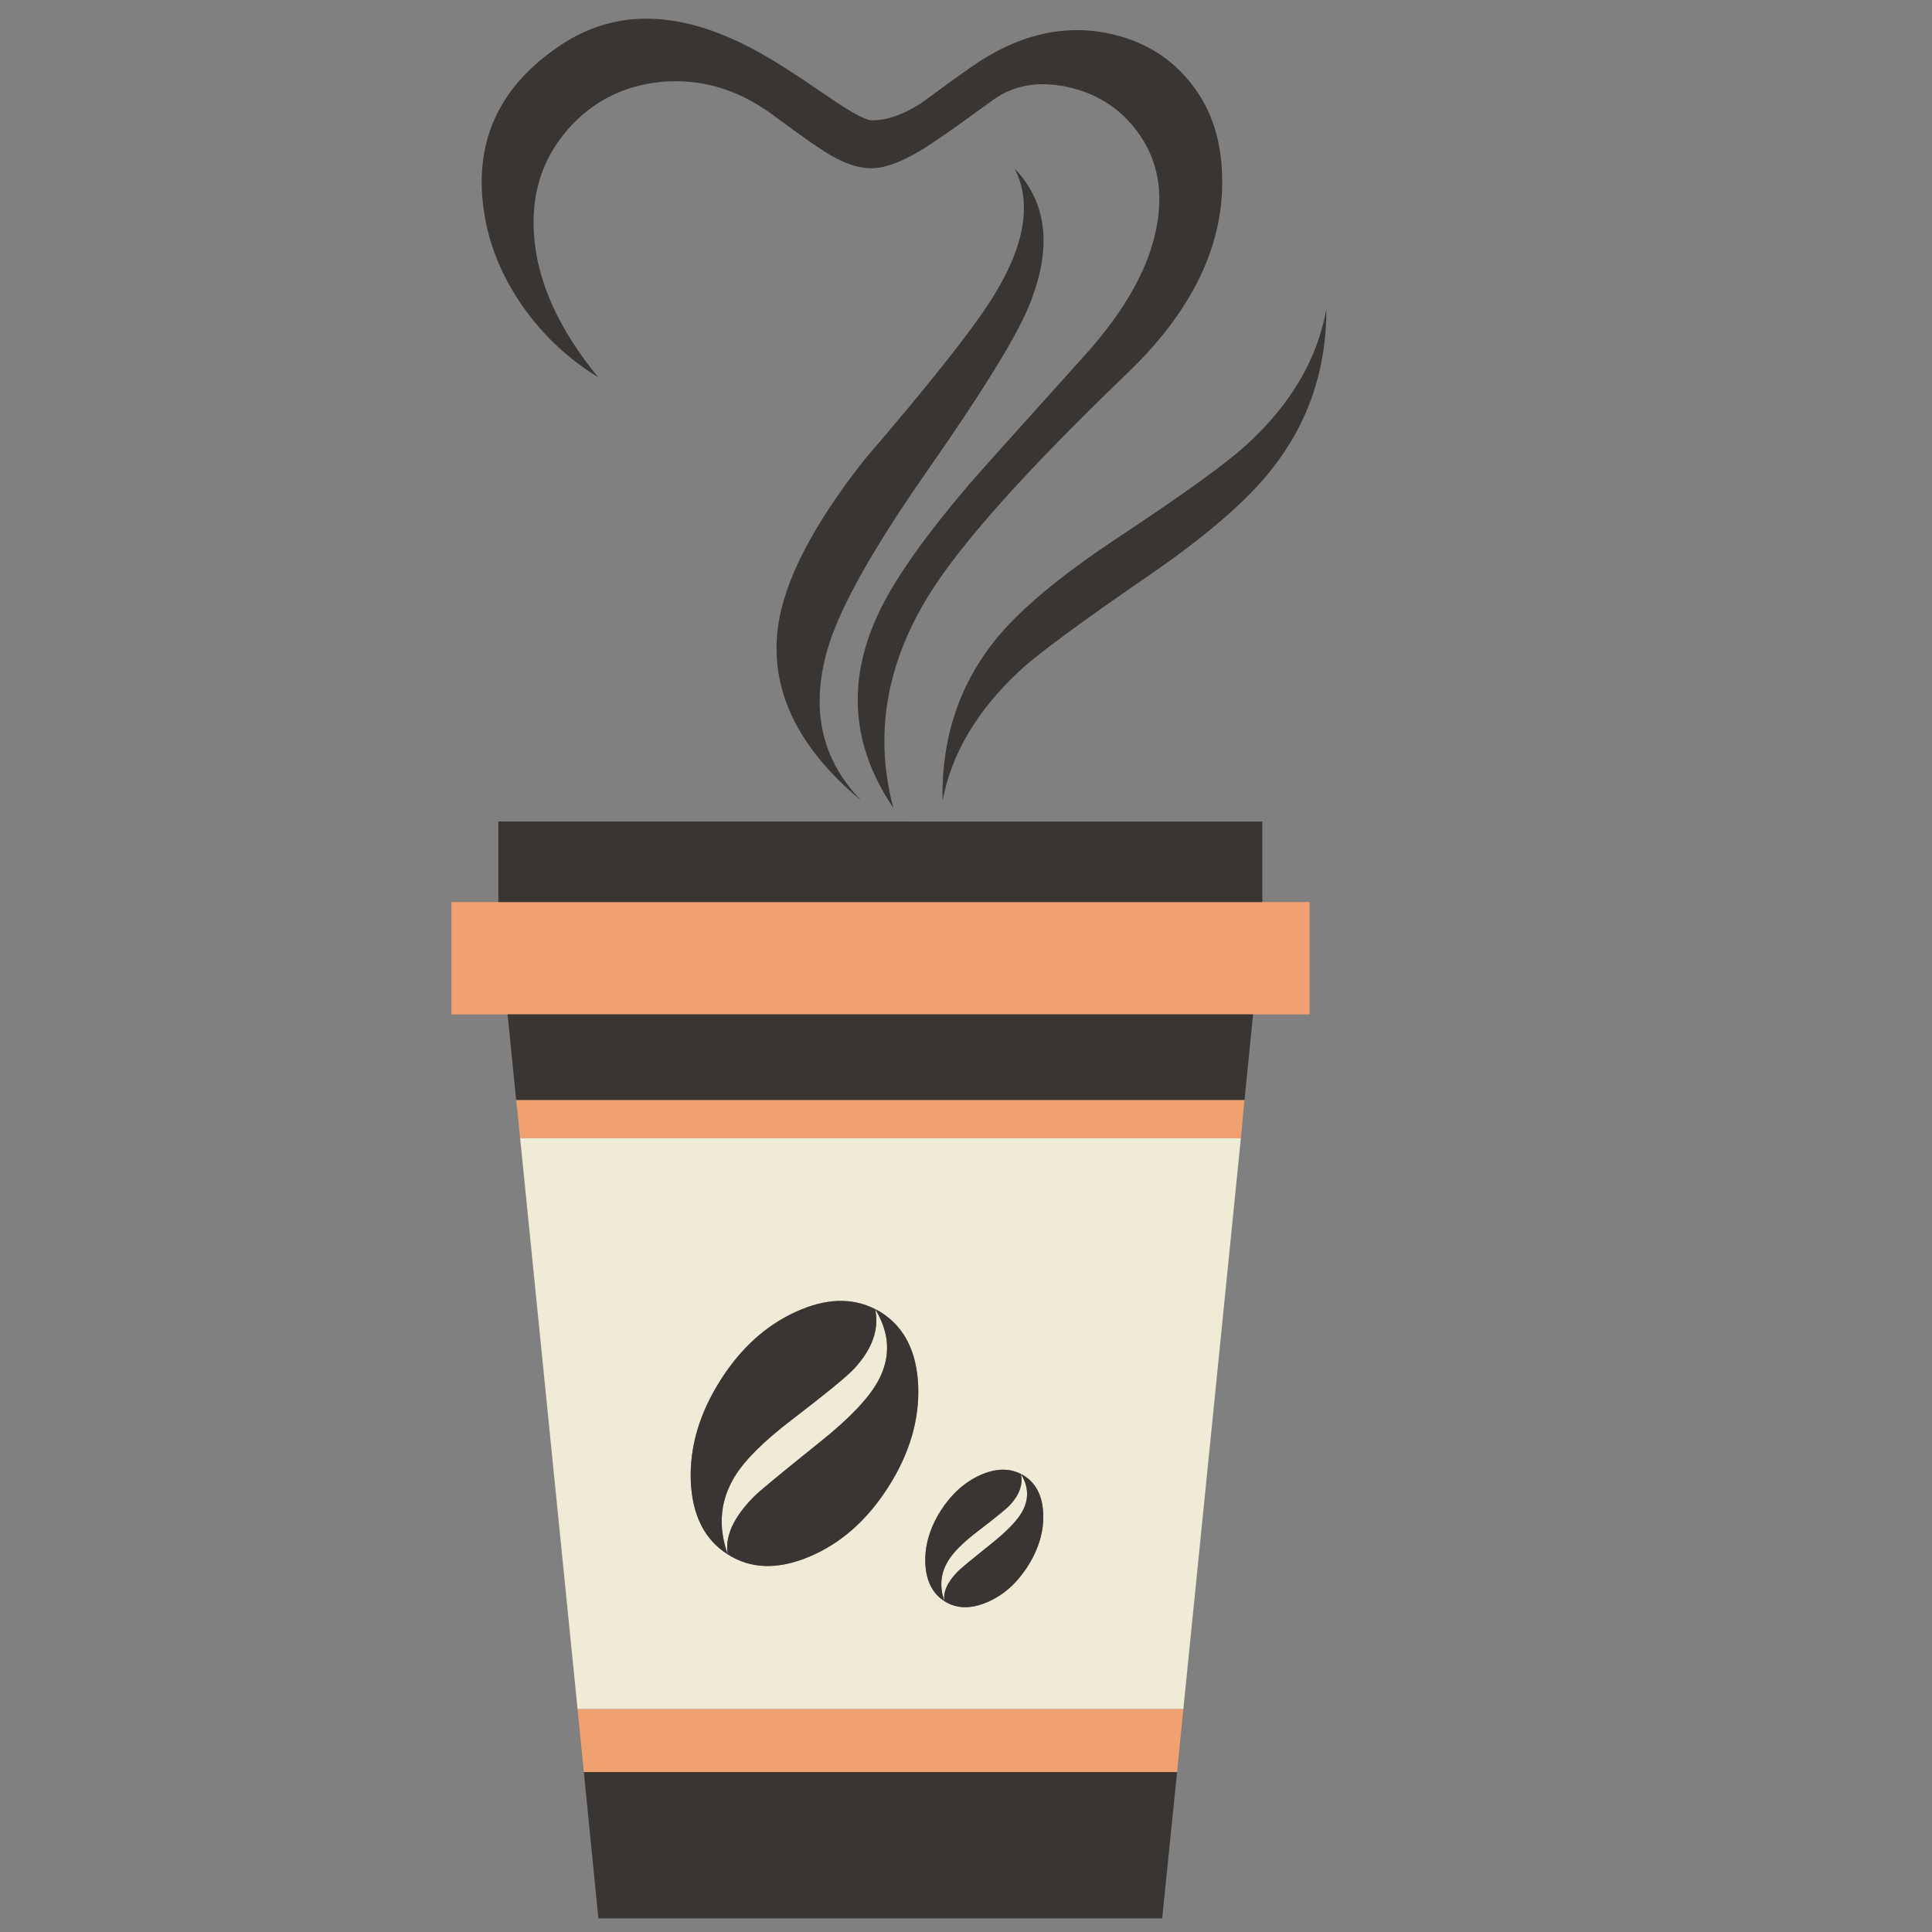 <?xml version="1.0" encoding="utf-8"?>
<!-- Generator: Adobe Illustrator 16.0.0, SVG Export Plug-In . SVG Version: 6.00 Build 0)  -->
<!DOCTYPE svg PUBLIC "-//W3C//DTD SVG 1.1//EN" "http://www.w3.org/Graphics/SVG/1.1/DTD/svg11.dtd">
<svg version="1.1" id="Layer_1" xmlns="http://www.w3.org/2000/svg" xmlns:xlink="http://www.w3.org/1999/xlink" x="0px" y="0px"
	 width="300px" height="300px" viewBox="0 0 300 300" enable-background="new 0 0 300 300" xml:space="preserve">
<rect x="0" y="0" width="300" height="300" fill="#808080" stroke="none"/>
<g>
	<path fill-rule="evenodd" clip-rule="evenodd" fill="#F1A06F" d="M183.752,265.369l-0.976,9.795H90.66l-0.976-9.795H183.752z
		 M70.094,157.514v-17.442h133.249v17.442H70.094z M80.767,176.746l-0.618-5.944h113.095l-0.564,5.944H80.767z"/>
	<path fill-rule="evenodd" clip-rule="evenodd" fill="#F0EBD6" d="M80.767,176.746H192.68l-8.928,88.623H89.684L80.767,176.746z
		 M158.532,228.878c1.193,1.959,1.266,3.898,0.217,5.814c-0.745,1.359-2.273,2.968-4.588,4.826c-3.153,2.524-4.946,4.006-5.38,4.449
		c-1.664,1.67-2.372,3.224-2.126,4.663c-0.803-2.256-0.608-4.354,0.585-6.291c0.811-1.33,2.344-2.856,4.6-4.577
		c2.741-2.09,4.407-3.449,5-4.078C158.308,232.092,158.872,230.491,158.532,228.878c-1.874-0.953-4.009-0.881-6.411,0.218
		c-2.4,1.106-4.417,2.939-6.052,5.5c-1.699,2.683-2.495,5.396-2.386,8.146c0.123,2.747,1.113,4.711,2.972,5.89
		c1.865,1.187,4.06,1.243,6.584,0.174c2.53-1.055,4.652-2.932,6.366-5.629c1.699-2.685,2.495-5.398,2.387-8.146
		c-0.116-2.734-1.105-4.694-2.972-5.88C158.876,229.049,158.713,228.958,158.532,228.878z M114.112,229.236
		c1.569-2.553,4.534-5.493,8.895-8.819c5.272-4.034,8.479-6.663,9.622-7.886c2.828-3.051,3.916-6.136,3.265-9.253
		c2.315,3.782,2.459,7.518,0.434,11.206c-1.447,2.639-4.4,5.744-8.862,9.317c-6.075,4.874-9.531,7.731-10.37,8.57
		c-3.204,3.224-4.567,6.223-4.089,8.991C111.451,237.01,111.82,232.968,114.112,229.236z M123.549,203.713
		c-4.642,2.118-8.533,5.651-11.671,10.598c-3.283,5.178-4.82,10.413-4.61,15.707c0.231,5.293,2.145,9.075,5.739,11.346
		c3.586,2.292,7.817,2.408,12.691,0.347c4.875-2.045,8.963-5.666,12.269-10.857c3.282-5.178,4.82-10.413,4.61-15.706
		c-0.231-5.271-2.144-9.054-5.739-11.347c-0.282-0.188-0.597-0.361-0.944-0.521C132.286,201.442,128.171,201.587,123.549,203.713z"
		/>
	<path fill-rule="evenodd" clip-rule="evenodd" fill="#393532" d="M80.149,170.802l-1.334-13.288h115.763l-1.334,13.288H80.149z
		 M77.384,140.071v-12.507H196.01v12.507H77.384z M153.336,47.446c5.677-8.576,7.079-15.671,4.21-21.282
		c5.162,5.402,5.878,12.583,2.147,21.543c-1.981,4.787-7.297,13.371-15.945,25.751c-8.035,11.52-13.042,20.39-15.024,26.608
		c-3.008,9.647-1.334,17.736,5.022,24.266c-9.95-8.273-14.26-17.301-12.93-27.085c0.999-7.145,5.463-15.761,13.396-25.849
		C143.613,60.456,149.988,52.472,153.336,47.446z M176.518,20.317c-2.697-3.587-6.303-5.861-10.815-6.823
		c-4.483-0.955-8.331-0.271-11.541,2.05c-5.475,4.006-9.17,6.588-11.086,7.745c-2.9,1.75-5.327,2.69-7.279,2.82
		c-1.946,0.137-4.151-0.492-6.617-1.887c-1.641-0.926-4.718-3.066-9.231-6.422c-5.402-3.963-11.18-5.655-17.334-5.076
		c-5.814,0.585-10.62,3.033-14.416,7.344c-3.963,4.512-5.724,9.965-5.283,16.357c0.485,7.247,3.804,14.63,9.958,22.15
		c-4.621-2.835-8.504-6.476-11.65-10.923c-3.109-4.44-5.091-9.108-5.945-14.004c-1.952-11.281,2.015-20.187,11.9-26.717
		c8.475-5.604,18.408-5.365,29.798,0.716c2.668,1.403,6.479,3.815,11.433,7.235c3.659,2.531,5.984,3.796,6.975,3.796
		c2.256,0.036,4.787-0.835,7.593-2.614c3.348-2.466,5.948-4.346,7.8-5.64c7.18-5.026,14.375-6.754,21.585-5.185
		c4.998,1.092,9.032,3.467,12.105,7.127c3.009,3.521,4.737,7.832,5.186,12.93c1.027,11.455-3.848,22.345-14.622,32.672
		c-15.794,15.179-26.121,26.753-30.981,34.722c-6.529,10.731-8.305,21.655-5.325,32.77c-7.044-10.391-7.369-21.333-0.977-32.824
		c2.632-4.751,6.856-10.529,12.67-17.334c0.816-0.991,6.833-7.709,18.05-20.154c6.429-7.152,10.171-13.975,11.227-20.469
		C180.621,29.14,179.562,24.353,176.518,20.317z M123.549,203.713c4.622-2.126,8.736-2.271,12.344-0.435
		c0.347,0.16,0.662,0.333,0.944,0.521c3.595,2.293,5.507,6.075,5.739,11.347c0.21,5.293-1.328,10.528-4.61,15.706
		c-3.305,5.191-7.394,8.813-12.269,10.857c-4.874,2.062-9.104,1.945-12.691-0.347c-3.594-2.271-5.507-6.053-5.739-11.346
		c-0.209-5.294,1.328-10.529,4.61-15.707C115.017,209.364,118.908,205.831,123.549,203.713z M114.112,229.236
		c-2.292,3.731-2.661,7.773-1.106,12.127c-0.478-2.769,0.885-5.768,4.089-8.991c0.839-0.839,4.295-3.696,10.37-8.57
		c4.461-3.573,7.415-6.679,8.862-9.317c2.025-3.688,1.881-7.424-0.434-11.206c0.651,3.117-0.437,6.202-3.265,9.253
		c-1.143,1.223-4.35,3.852-9.622,7.886C118.646,223.743,115.682,226.684,114.112,229.236z M173.339,83.655
		c10.528-6.971,17.316-11.878,20.36-14.72c6.74-6.183,10.825-13.14,12.258-20.871c0,9.373-2.819,17.631-8.461,24.776
		c-3.826,4.889-10.168,10.377-19.027,16.466c-10.602,7.282-17.318,12.239-20.153,14.872c-6.603,6.154-10.587,12.872-11.954,20.154
		c-0.202-9.437,2.448-17.659,7.951-24.667C158.073,94.907,164.415,89.57,173.339,83.655z M158.532,228.878
		c0.181,0.08,0.344,0.171,0.488,0.271c1.866,1.186,2.855,3.146,2.972,5.88c0.108,2.748-0.688,5.462-2.387,8.146
		c-1.714,2.697-3.836,4.574-6.366,5.629c-2.524,1.069-4.72,1.013-6.584-0.174c-1.859-1.179-2.849-3.143-2.972-5.89
		c-0.108-2.749,0.687-5.463,2.386-8.146c1.635-2.561,3.652-4.394,6.052-5.5C154.523,227.997,156.658,227.925,158.532,228.878
		c0.34,1.613-0.225,3.214-1.692,4.807c-0.593,0.629-2.259,1.988-5,4.078c-2.256,1.721-3.79,3.247-4.6,4.577
		c-1.193,1.938-1.388,4.035-0.585,6.291c-0.246-1.439,0.462-2.993,2.126-4.663c0.434-0.443,2.227-1.925,5.38-4.449
		c2.314-1.858,3.843-3.467,4.588-4.826C159.798,232.776,159.726,230.837,158.532,228.878z M182.776,275.164l-2.311,22.725H92.917
		l-2.257-22.725H182.776z"/>
</g>
</svg>
